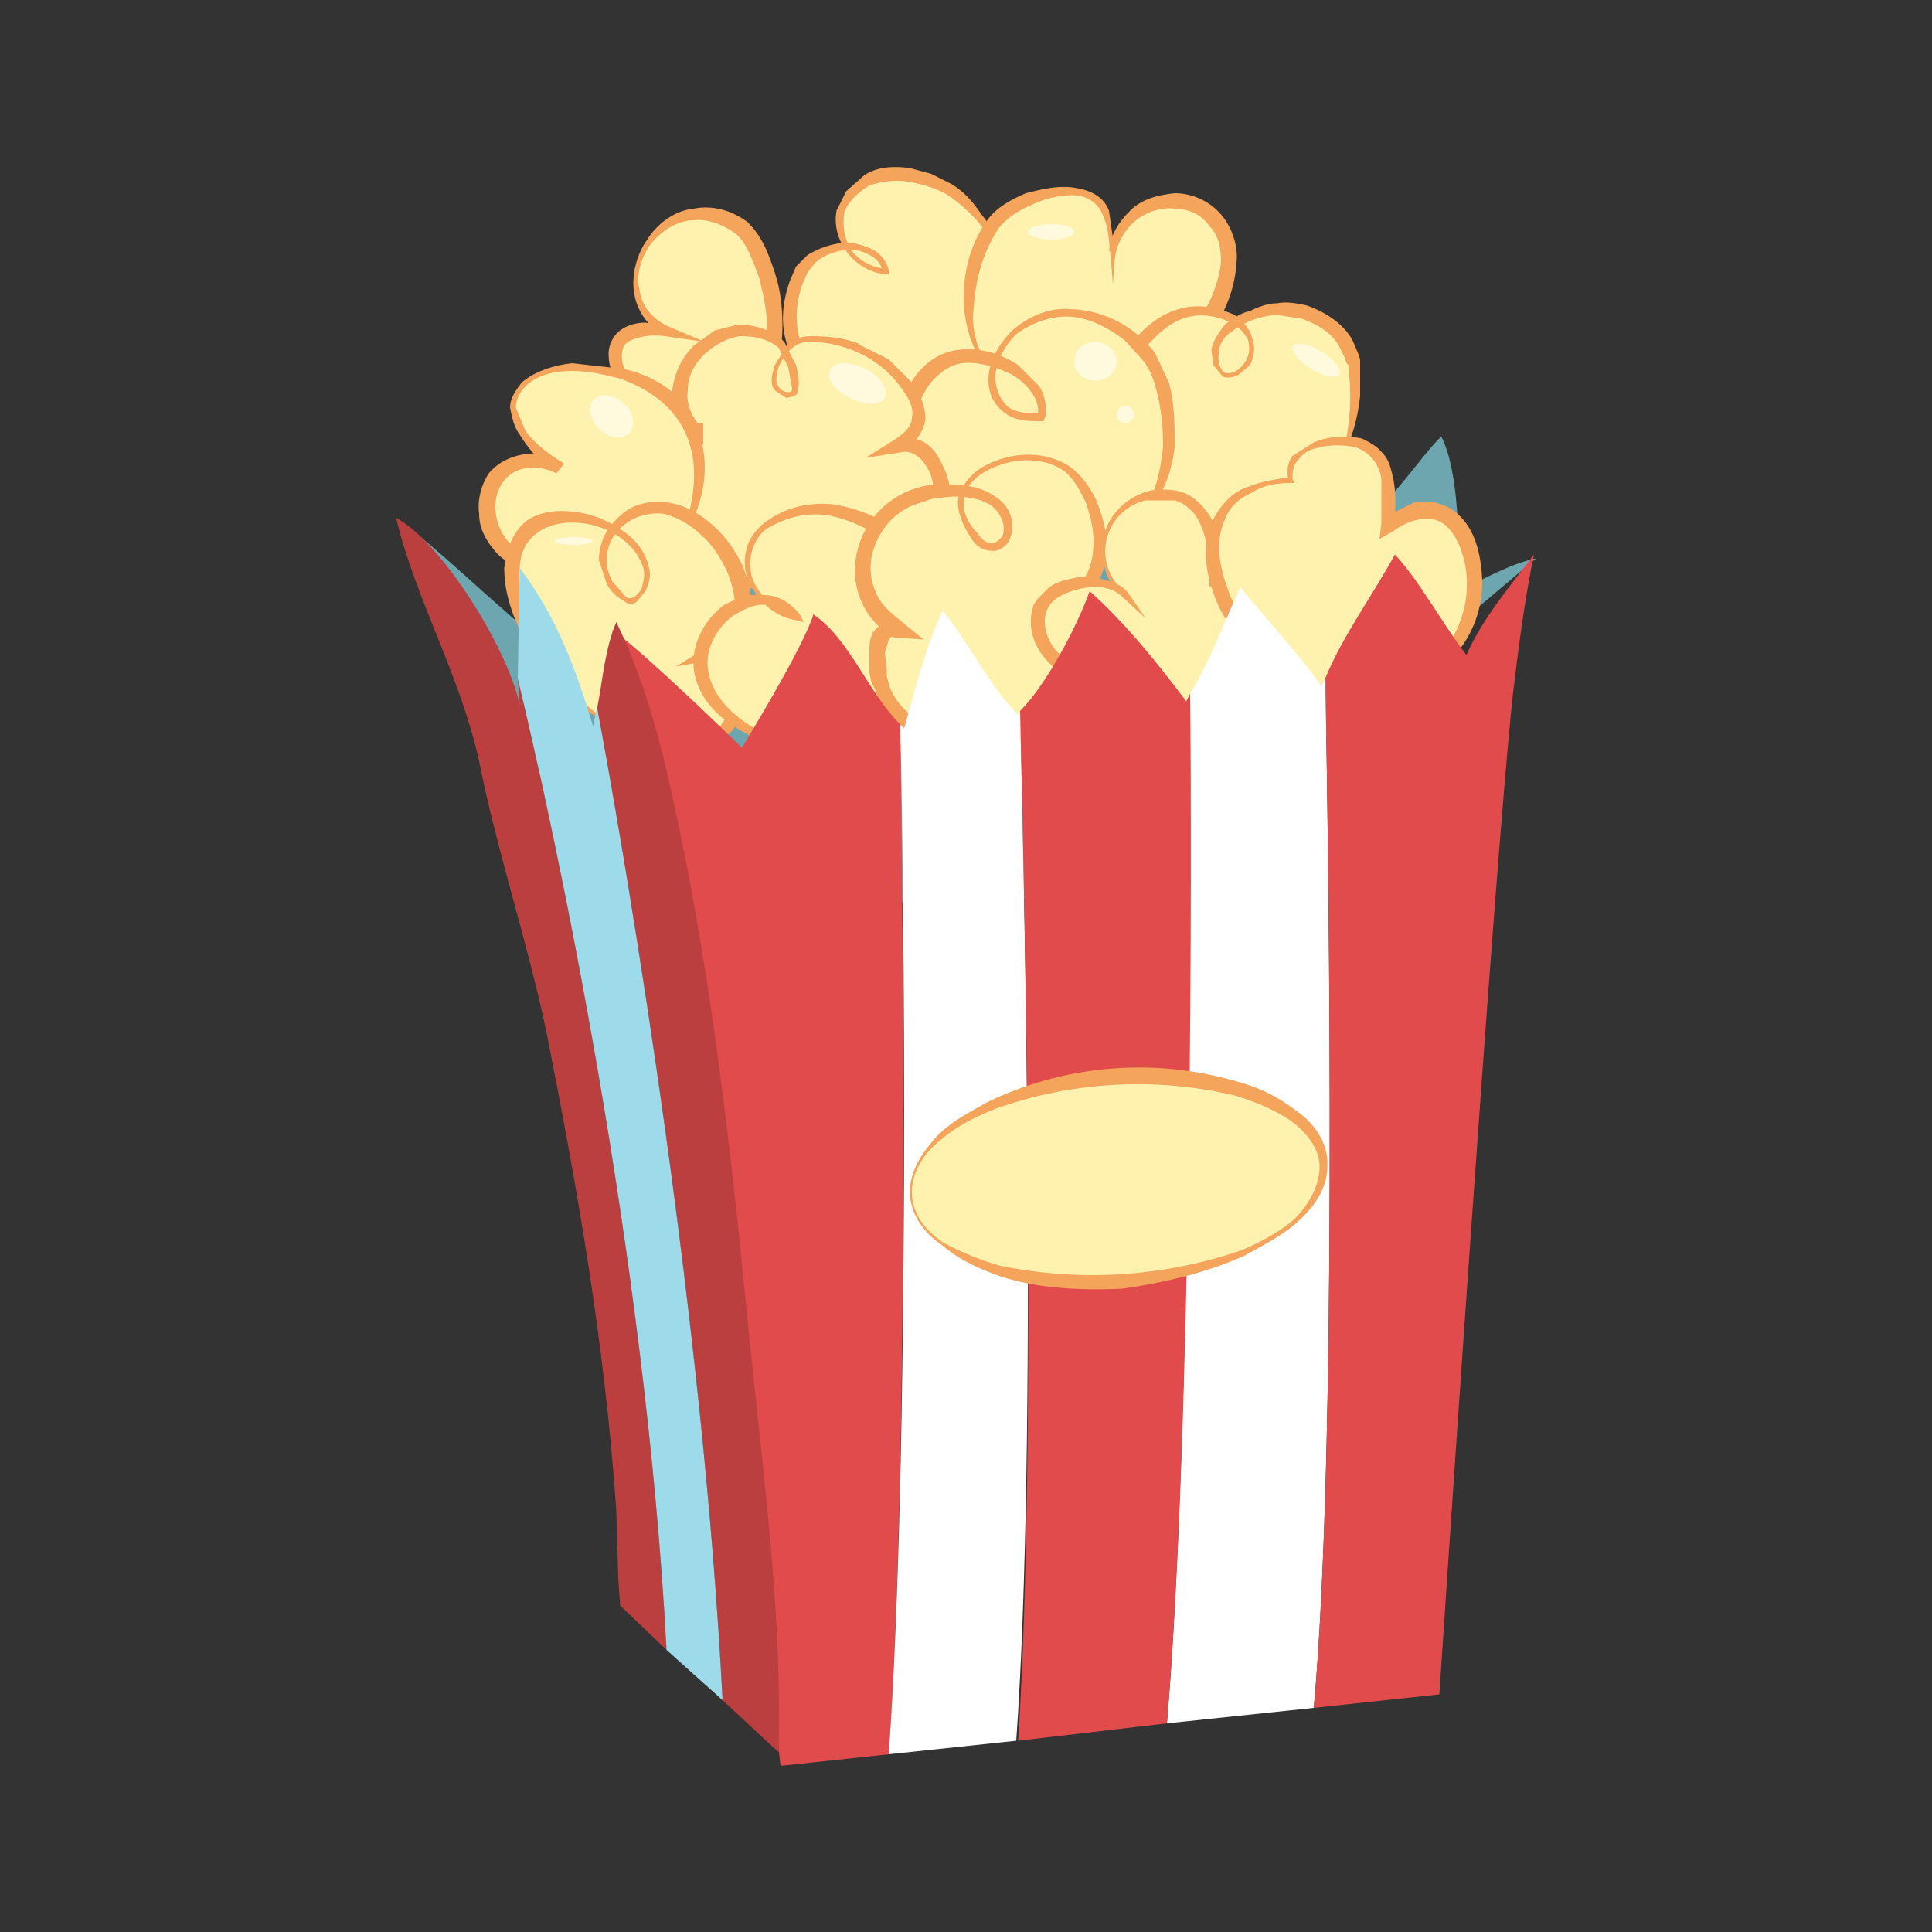 <svg xmlns="http://www.w3.org/2000/svg" id="Layer_1" version="1" viewBox="0 0 1000 1000">
  <rect x="0" y="0" width="1000" height="1000" fill="#333333" stroke="none"/>
  <style>
    .st1{fill:#fff1ae}.st2{fill:#f4a45b}.st3{fill:#fff}.st4{fill:#e24b4b}.st5{fill:#bc3f3f}.st7{fill:#fff9de}
  </style>
  <path fill="#6ea6af" d="M795 289c-14 3-27 11-41 17 2-23 1-63-8-80-9 8-28 37-39 42-13 5-22-21-35-30-13-10-28-24-41-13-16 14-10 33-38 23-26-9-25-10-49 1-21 10-32-4-52-5-15-1-29 8-44 9-16 1-30-5-45-3l-69 15c-22 3-29-3-44-20-11 18-14 61-16 82-22-18-43-39-65-56 19 31 39 61 55 95 11 23 29 69 50 83 35 22 89 17 131 18 47 0 90 2 136-11l24-6 190-161z"/>
  <path d="M520 152c7-20-17-50-35-57-14-6-34-8-45 6-13 15 0 39 19 40-5-18-33-16-43-2s-9 36-1 49c16 24 74 32 90-3l15-33z" class="st1"/>
  <path d="M519 152c3-7 1-14-2-21a78 78 0 0 0-28-31c-6-3-13-5-19-6-7-1-14 0-20 2-5 3-11 8-13 14-1 7 0 14 4 20 4 5 11 9 18 9l-2 2c-1-5-4-8-9-10-4-2-9-2-14-1-4 1-9 3-12 6l-4 5-3 7c-6 18-2 40 16 48 16 9 38 11 55 4l12-8 8-13c5-8 9-18 13-27zm4 1c-8 9-10 18-13 28l-8 14c-3 4-8 8-13 10-9 6-20 8-31 7-11 0-22-3-31-8l-13-11c-4-5-6-10-7-16-3-10-2-21 2-32l3-7 6-6c5-3 10-5 16-6 5-1 10 0 15 2 6 2 10 7 11 12v2h-1c-16-1-29-17-26-33l5-10 9-8c7-5 16-5 24-4l11 3 10 5c7 4 12 10 16 16 5 6 8 13 11 20 2 6 5 14 3 21l1 1z" class="st2"/>
  <path d="M363 207c-15 2-42-3-44-20s14-18 26-16c-38-20-1-80 37-54 21 14 34 96-12 87l-7 3z" class="st1"/>
  <path d="M363 208h-23c-7-2-16-5-21-12-3-4-4-8-4-13 0-4 2-9 6-12s9-4 13-4l12 2-2 5c-9-5-15-14-16-24-1-9 2-19 7-26 5-8 14-15 24-16 10-2 20 1 28 7 8 8 11 17 14 26s4 18 4 28-2 20-8 28c-3 4-7 7-12 8-5 2-10 1-15 0h1l-8 3zm0-1l7-4v-1l1 1c4 0 8 0 12-2 4-1 7-4 9-7 4-7 5-16 5-25 0-8-2-17-4-25-3-8-6-17-11-22-6-5-15-9-23-8-8 0-16 5-22 12-5 7-8 16-6 24 1 9 8 16 15 19l19 8-21-3c-6-1-14 0-19 3-4 2-4 11-1 15 3 6 10 9 17 11s14 4 22 4z" class="st2"/>
  <path d="M526 192c-36 0-27-65-7-82 10-7 27-13 40-11 17 5 15 20 17 35 4-40 65-39 60 5-4 31-33 60-65 49l-45 4z" class="st1"/>
  <path d="M526 196c-8 0-16-6-20-13-4-6-6-15-7-23-1-16 2-32 12-46 5-7 13-11 20-14 8-2 16-4 24-3s16 4 19 12l3 21h-3c1-9 5-15 11-21s14-8 23-9c9 0 18 4 24 11s9 17 8 25c-1 17-9 34-22 45-6 6-14 10-23 12-8 2-17 0-25-3h1l-23 2c-7 1-15-5-22 4zm0-5l22-2 23-3h1c15 4 30-1 40-11 11-10 18-24 20-39 0-7-1-14-6-19-4-6-11-9-18-9-7-1-15 2-20 6-6 5-10 12-11 20l-1 13-1-13c-1-8-1-16-4-22-2-7-9-11-16-11s-15 2-21 5c-7 3-13 7-17 12-8 12-12 26-13 41-1 7 0 15 3 22l8 8 11 2z" class="st2"/>
  <path d="M682 255c16-11 22-49 19-66-4-19-18-28-37-29-13-1-39 9-35 26 3 16 20 6 19-6-1-14-19-20-31-19-24 3-45 38-44 61 1 27 77 81 88 41l21-8z" class="st1"/>
  <path d="M682 254c8-5 11-14 14-23a118 118 0 0 0 2-40v-2l-1-1-1-3-3-6c-4-7-11-11-19-14l-13-2a43 43 0 0 0-24 9c-3 2-6 6-6 10-1 4 0 9 3 11 4 1 8-2 10-5 3-4 3-8 2-12-2-4-5-7-9-9-8-4-17-5-25-2s-14 9-20 16c-5 7-9 15-12 23-3 9-4 18 0 24a103 103 0 0 0 61 47c4 0 8 0 12-2s6-6 8-10v-1l21-8zm0 1l-20 9v-1c-1 5-3 9-7 12-5 3-10 4-15 4-10 0-19-3-27-8-9-4-17-10-24-16-7-7-13-14-18-23l-2-8v-8c0-5 1-10 3-14 3-9 8-18 14-25 7-8 14-14 24-17s20-1 29 3c4 3 8 7 9 12 2 4 1 10-1 14l-6 5c-2 1-5 2-8 1l-5-6-1-8c1-5 4-9 7-13 4-3 8-6 13-7 4-2 9-4 14-4 5-1 10 0 15 1 9 3 19 9 24 18l3 7 1 3v19c-1 9-3 18-7 27-3 8-7 18-15 23z" class="st2"/>
  <path d="M569 276c42-1 42-69 26-92-17-21-50-32-72-9-17 17-11 43 16 41 5-21-29-36-45-31-23 7-29 36-26 55 3 25 16 39 39 46 12 3 32 11 42 1l20-11z" class="st1"/>
  <path d="M569 278c5 0 10-3 15-6l10-11c5-9 7-20 8-30 0-10-1-21-4-31-1-4-3-9-6-13l-10-11c-8-6-17-11-27-12s-21 3-29 9c-7 7-13 18-10 28 1 4 4 9 8 11 5 2 10 2 15 2l-2 2c2-9-5-17-13-22-8-4-18-7-26-6s-16 8-20 16a61 61 0 0 0-5 40l4 13c4 8 10 15 18 20l13 6 14 4c9 3 19 5 26-1l1 1 20-9zm0-1l-19 11c-3 4-9 6-14 6l-16-2-14-3-15-6c-9-5-17-13-22-23l-5-15-1-15c0-11 2-21 8-31 5-9 14-17 26-18 11-1 21 2 30 8l11 11c3 5 4 11 3 16l-1 2h-1c-6 0-12 0-17-3s-9-8-10-14c-2-11 4-22 12-30 8-7 19-12 30-11a57 57 0 0 1 44 23l7 15c3 11 3 22 3 33-1 11-5 22-11 31-6 10-17 16-28 15z" class="st2"/>
  <path d="M360 269c-30 2-33-50 1-47v1c-16-13-10-41 12-49 11-5 24-3 32 4 4 4 13 32 0 26-10-5 0-23 7-27 8-5 25 0 32 3 16 5 47 33 22 50 17-3 25 23 21 38-5 17-27 27-43 31-30 8-61 7-84-12v-18z" class="st1"/>
  <path d="M359 269c-6 1-13-1-18-6-4-5-7-12-7-19 0-6 2-14 7-19 6-5 13-7 20-6h3v11l-5-4c-7-6-11-15-11-24 1-9 5-17 11-23l11-8 12-3c9 0 18 3 24 9l6 12c1 4 2 8 1 13 0 1 0 2-2 3l-4 1-6-4c-3-4-1-9 0-13l7-11c3-3 8-4 12-4 9 0 17 1 25 4h-1l16 8 13 13c3 5 6 11 6 18-1 7-6 13-11 16l-3-7c5 0 11 1 15 4s6 7 8 11c4 8 5 17 3 26-2 10-8 17-15 22-7 6-15 9-23 12l-5 2h-2l-1 1h-4a172 172 0 0 1-37 3c-16-1-33-7-45-18l-1-1v-1l1-18zm1 1l1 18v-1c12 9 28 14 44 14a115 115 0 0 0 35-4l3-1 1-1h1l6-2c7-3 14-6 20-11 6-4 11-10 12-17 1-6 1-14-2-21-3-6-8-11-14-10l-19 3 16-10c4-3 8-6 8-11 1-4-1-9-4-13a55 55 0 0 0-25-21c-7-3-15-5-23-5-8-1-14 6-17 13-1 3-2 8 0 10 1 2 3 3 5 3 1 0 2 0 2-2l-2-11-5-10c-6-5-13-6-20-6-7 1-14 5-19 10s-8 11-8 18c-1 7 2 14 7 19l-5 2v-1l3 3c-6 0-12 1-16 4-4 4-6 10-6 15-1 6 1 13 5 18 3 4 9 8 16 8z" class="st2"/>
  <path d="M352 281c16-32 15-64-16-82-15-8-41-13-59-4-25 14-4 37 13 47-29-14-49 15-32 39 11 15 55 25 68 7l26-7z" class="st1"/>
  <path d="M352 281c6-17 10-35 5-51-5-17-19-28-36-34-8-2-16-4-25-4s-18 2-24 8c-3 3-5 7-5 11l5 12c5 7 12 12 20 17l-4 5c-10-5-22-4-28 5s-4 21 2 29c3 4 9 7 14 9 5 3 11 4 16 5 6 1 12 2 18 1 5-1 11-3 14-7l1-1 27-5zm0 0c-8 3-17 7-26 9h2c-4 5-11 9-17 10-7 1-13 2-20 1-6-1-12-2-18-5s-12-5-17-11-8-12-8-19c-1-7 1-15 5-21 5-6 12-9 19-10s14 1 19 5l-3 5c-8-5-14-12-19-20-3-4-4-9-5-14 0-5 3-9 6-13 7-6 17-9 26-10l27 3c9 2 18 6 25 12 8 7 13 15 15 25 5 19-1 38-11 53z" class="st2"/>
  <path d="M314 373c-26-10-69-73-39-100 19-17 70 6 58 31-7 18-22-4-21-15 1-16 13-26 27-26 30-1 65 52 32 74 30-5 13 37-3 47-12 8-40 12-50 0l-4-11z" class="st1"/>
  <path d="M313 373c-7-3-14-8-20-13a118 118 0 0 1-27-41c-3-8-5-16-5-25 1-9 4-18 11-24 8-6 18-6 26-5s16 4 23 9c7 4 13 11 15 20 1 4 0 8-2 12l-4 5c-2 2-5 2-7 0-4-2-7-5-9-9l-4-12c0-9 4-17 11-23 6-6 15-8 24-7s17 6 23 11c7 6 12 13 16 21 3 7 6 16 4 26-1 9-7 17-14 22l-4-8h9c3 1 7 2 9 5 5 6 4 13 3 18-3 10-8 20-16 27-4 4-9 6-14 8l-15 3c-5 1-10 0-15-1s-10-4-13-8h-1l-4-11zm1-1l5 11c3 3 8 5 12 6h15c9-2 18-5 25-11 6-7 10-16 12-25 0-4 0-8-2-10-1-2-5-3-9-2l-22 4 19-12c6-4 10-10 11-17 1-6-1-14-4-21-3-6-7-13-13-18-5-5-12-9-19-11-7-1-15 1-20 5-6 4-10 11-10 19 0 4 1 7 3 11l7 8c3 2 6-1 8-4 1-4 2-7 1-11-9-29-64-34-64 1-2 15 5 30 13 43l14 19c5 6 11 12 18 15z" class="st2"/>
  <path d="M425 385c-22 6-53-12-60-32-11-29 28-57 47-34-24-3-36-35-12-49 22-13 47-5 65 10 17 15 30 36 27 60 0 13-9 51-25 47l-42-2z" class="st1"/>
  <path d="M425 385c-13 4-27 1-38-5-12-6-23-15-27-29-4-15 4-30 15-38 6-3 13-6 20-5 8 0 14 4 19 10l2 4-4-1c-12-2-21-11-25-22-2-5-2-11 0-17 2-5 6-10 11-13 10-7 22-9 33-8 12 2 23 6 32 13s18 15 24 25 10 21 10 33a93 93 0 0 1-14 49c-1 3-3 5-6 7s-7 3-10 2l-42-5zm0 0h43c4 1 7-3 10-7l6-15a73 73 0 0 0-25-83c-9-6-19-11-29-13s-21 0-30 5c-5 2-8 6-10 11s-2 10-1 15c3 10 13 19 23 19l-2 3c-4-4-9-7-15-7s-11 3-16 6c-9 7-15 19-12 30 2 11 12 21 22 27 11 7 23 9 36 9z" class="st2"/>
  <path d="M553 368c49-10 45-62-7-59 34-1 25-49 9-64-22-20-75 0-52 31 10 15 24 4 17-10-6-12-25-13-36-12-27 2-45 30-35 55 3 7 10 12 15 16-12-1-11 17-9 26 4 15 13 24 27 29 8 2 37 9 39 4l32-16z" class="st1"/>
  <path d="M553 368c8-2 17-5 23-11 7-6 11-15 10-23s-8-15-15-18c-8-4-16-4-25-3v-8c7 0 12-2 16-7 3-5 4-12 4-18 0-7-2-14-4-20-3-6-6-12-11-16-11-8-27-7-39-1-6 3-12 8-13 15s2 13 7 18c2 3 4 5 7 5s5-2 6-4c2-6-2-13-7-16s-12-4-19-4l-10 1-9 3c-12 4-21 16-23 28-1 7 0 13 3 19 2 5 8 10 13 14l11 9-15-1c-2-1-2 0-3 1l-2 7 1 8v4l1 4c2 6 5 10 9 14s9 7 14 9a223 223 0 0 0 34 7l4-1 32-15zm0 1l-31 16 1-1c-2 3-4 3-6 3h-5l-10 1-21-3v-1c-6-2-12-6-17-10s-9-10-11-17l-2-4-1-5v-10c0-4 0-7 2-11l5-5 7-1-3 8a40 40 0 0 1-18-40 45 45 0 0 1 39-38h11c7 0 15 1 22 6 7 4 11 13 8 21-1 4-6 8-10 7-5 0-8-3-10-6-4-6-8-14-7-21 2-8 8-14 14-17 13-7 30-8 43 0 6 4 11 11 14 17 3 7 5 14 6 22 0 7-1 15-5 22-3 4-6 7-10 8l-12 3v-7c9-1 19 0 28 5 8 4 15 13 15 23 1 9-5 18-12 24s-15 9-24 11z" class="st2"/>
  <path d="M599 375c-18 3-27-15-28-31-15 13-39-10-33-28 5-16 35-20 44-8a29 29 0 0 1 10-51c27-7 38 17 38 39 41-33 56 80 4 87l-35-8z" class="st1"/>
  <path d="M599 376c-4 1-8 0-12-1s-7-4-10-7c-5-7-8-15-9-24l5 3c-4 3-9 5-15 4-5-1-10-3-13-6-8-7-13-17-11-28l1-4 2-3 6-6c4-3 9-4 14-5s10-1 14 1c5 1 10 3 13 7l9 13-12-11c-8-7-12-19-10-30s10-20 21-24c5-2 11-2 17-1s11 5 15 10c7 9 10 21 10 32l-7-3c5-4 11-8 18-7 8 0 14 5 17 10 7 11 9 23 9 34 1 12-2 24-8 35-3 5-6 10-11 13-5 4-11 6-17 7h-1l-35-9zm0 0l36 5-1-1c11-2 19-9 23-18 5-10 6-21 6-31 0-11-2-22-8-30-3-4-6-7-10-7-4-1-9 2-13 5l-6 5v-8c0-10-2-21-7-29-3-4-7-7-11-8h-15a27 27 0 0 0-10 48l-2 2c-6-6-15-6-23-4s-16 6-17 14c-1 7 2 15 8 20 6 6 14 8 20 3l3-4v6c0 7 3 15 7 21l8 9 12 3v-1z" class="st2"/>
  <g>
    <path d="M702 355c-59 13-115-103-34-106-4-18 23-24 36-19 18 7 14 25 14 42 48-35 65 58 14 80l-30 3z" class="st1"/>
    <path d="M702 355c-15 3-30-1-43-9-12-9-23-20-29-34s-9-31-1-45c4-7 10-13 17-15 7-3 15-4 22-5l-1 2c-1-4-1-9 2-13l11-7c7-3 16-4 25-2 4 2 8 4 11 8 3 3 4 8 5 12 2 9 1 17 1 24l-6-3 16-8c7-1 14 0 20 4 11 8 14 21 15 33s-2 24-8 34-16 18-27 22v-1l-30 3zm0-1l30-3h-1c10-5 18-13 22-23 5-10 7-20 6-31-1-10-5-21-12-26s-18-2-26 4l-7 4 1-8v-23c-1-7-5-13-12-16-6-2-15-2-22 0-4 1-7 3-9 6-3 3-3 7-3 10l1 2h-2c-7 0-14 1-20 5-7 3-12 8-14 14-6 13-2 27 3 40 6 13 14 25 25 34 5 4 11 8 18 10 7 3 15 3 22 1z" class="st2"/>
  </g>
  <g>
    <path d="M616 359c10-16 18-38 26-55 14 17 29 33 42 51l2-4c2 111 6 403-6 533l-76 8c13-155 12-448 12-533z" class="st3"/>
    <path d="M686 351c9-22 24-42 36-64 13 14 24 35 37 52 9-20 23-36 35-52-5 24-8 48-11 73-10 93-38 517-38 517l-65 7c12-130 8-422 6-533zM384 387s32-52 37-69c19 13 28 40 45 57 1 83 5 377-6 533l-56 6-10-90c-11-81-9-161-22-237-7-45-8-88-18-130l-15-69c-6-21-20-42-22-62 18 13 67 61 67 61z" class="st4"/>
    <path d="M466 375l2 2c6-21 11-42 20-61 13 16 24 39 39 54l1-2c2 85 9 378-2 533l-66 7c11-156 8-450 6-533z" class="st3"/>
    <path d="M528 368c14-14 30-45 36-62 18 16 35 37 50 57l2-4c1 85 1 378-12 533l-77 9c10-155 3-448 1-533z" class="st4"/>
  </g>
  <g>
    <path d="M471 617c0 29 48 50 108 46 59-3 107-30 106-60-1-29-49-49-108-45-58 3-106 30-106 59z" class="st1"/>
    <path d="M472 617c0 11 7 20 16 26 9 5 19 9 29 12a238 238 0 0 0 126-8c9-4 19-9 27-16 7-7 13-17 13-27s-7-18-15-24c-9-6-19-10-29-13a219 219 0 0 0-124 7c-10 4-20 9-28 16-8 6-15 16-15 27zm-1 0c0-12 7-21 14-29 8-8 18-13 27-18a181 181 0 0 1 129-10c11 3 21 8 30 15 9 6 17 17 16 29 0 12-8 22-16 29s-18 12-27 17c-20 9-42 14-63 17-22 1-45 0-65-7-11-4-21-9-29-16-9-6-16-16-16-27z" class="st2"/>
  </g>
  <g>
    <path d="M319 322c16 33 24 66 32 104 18 85 28 175 37 268 7 68 17 142 15 213l-29-27c-10-195-47-417-65-513 3-15 4-31 10-45zM269 365l-1-14c19 79 66 296 77 503l-24-23-1-14-1-35c-6-87-20-166-36-247-10-48-26-95-35-141-10-45-33-84-43-126 24 13 58 68 64 97z" class="st5"/>
    <path fill="#9ddbea" d="M269 294c19 25 29 52 38 82l2-10c18 97 55 319 65 514l-29-26c-11-207-58-424-77-503l1-57z"/>
  </g>
  <path d="M458 206c-2 4-10 4-18 0s-13-10-10-15c2-4 10-4 18 0s12 11 10 15z" class="st7"/>
  <ellipse cx="297" cy="280" class="st7" rx="10" ry="2"/>
  <path d="M323 209c5 4 6 11 3 15-4 4-11 3-16-2s-6-12-3-15c4-4 11-3 16 2zM578 187c0 6-5 10-11 10s-11-4-11-10 5-10 11-10 11 5 11 10zM587 215c0 2-2 4-4 4-3 0-5-2-5-4 0-3 2-5 5-5 2 0 4 2 4 5zM693 194c-1 2-8 1-14-3-7-4-11-10-10-12 2-2 9-1 15 3 7 4 11 10 9 12zM556 120c0 2-5 4-12 4-6 0-12-2-12-4s6-4 12-4c7 0 12 2 12 4z" class="st7"/>
</svg>
